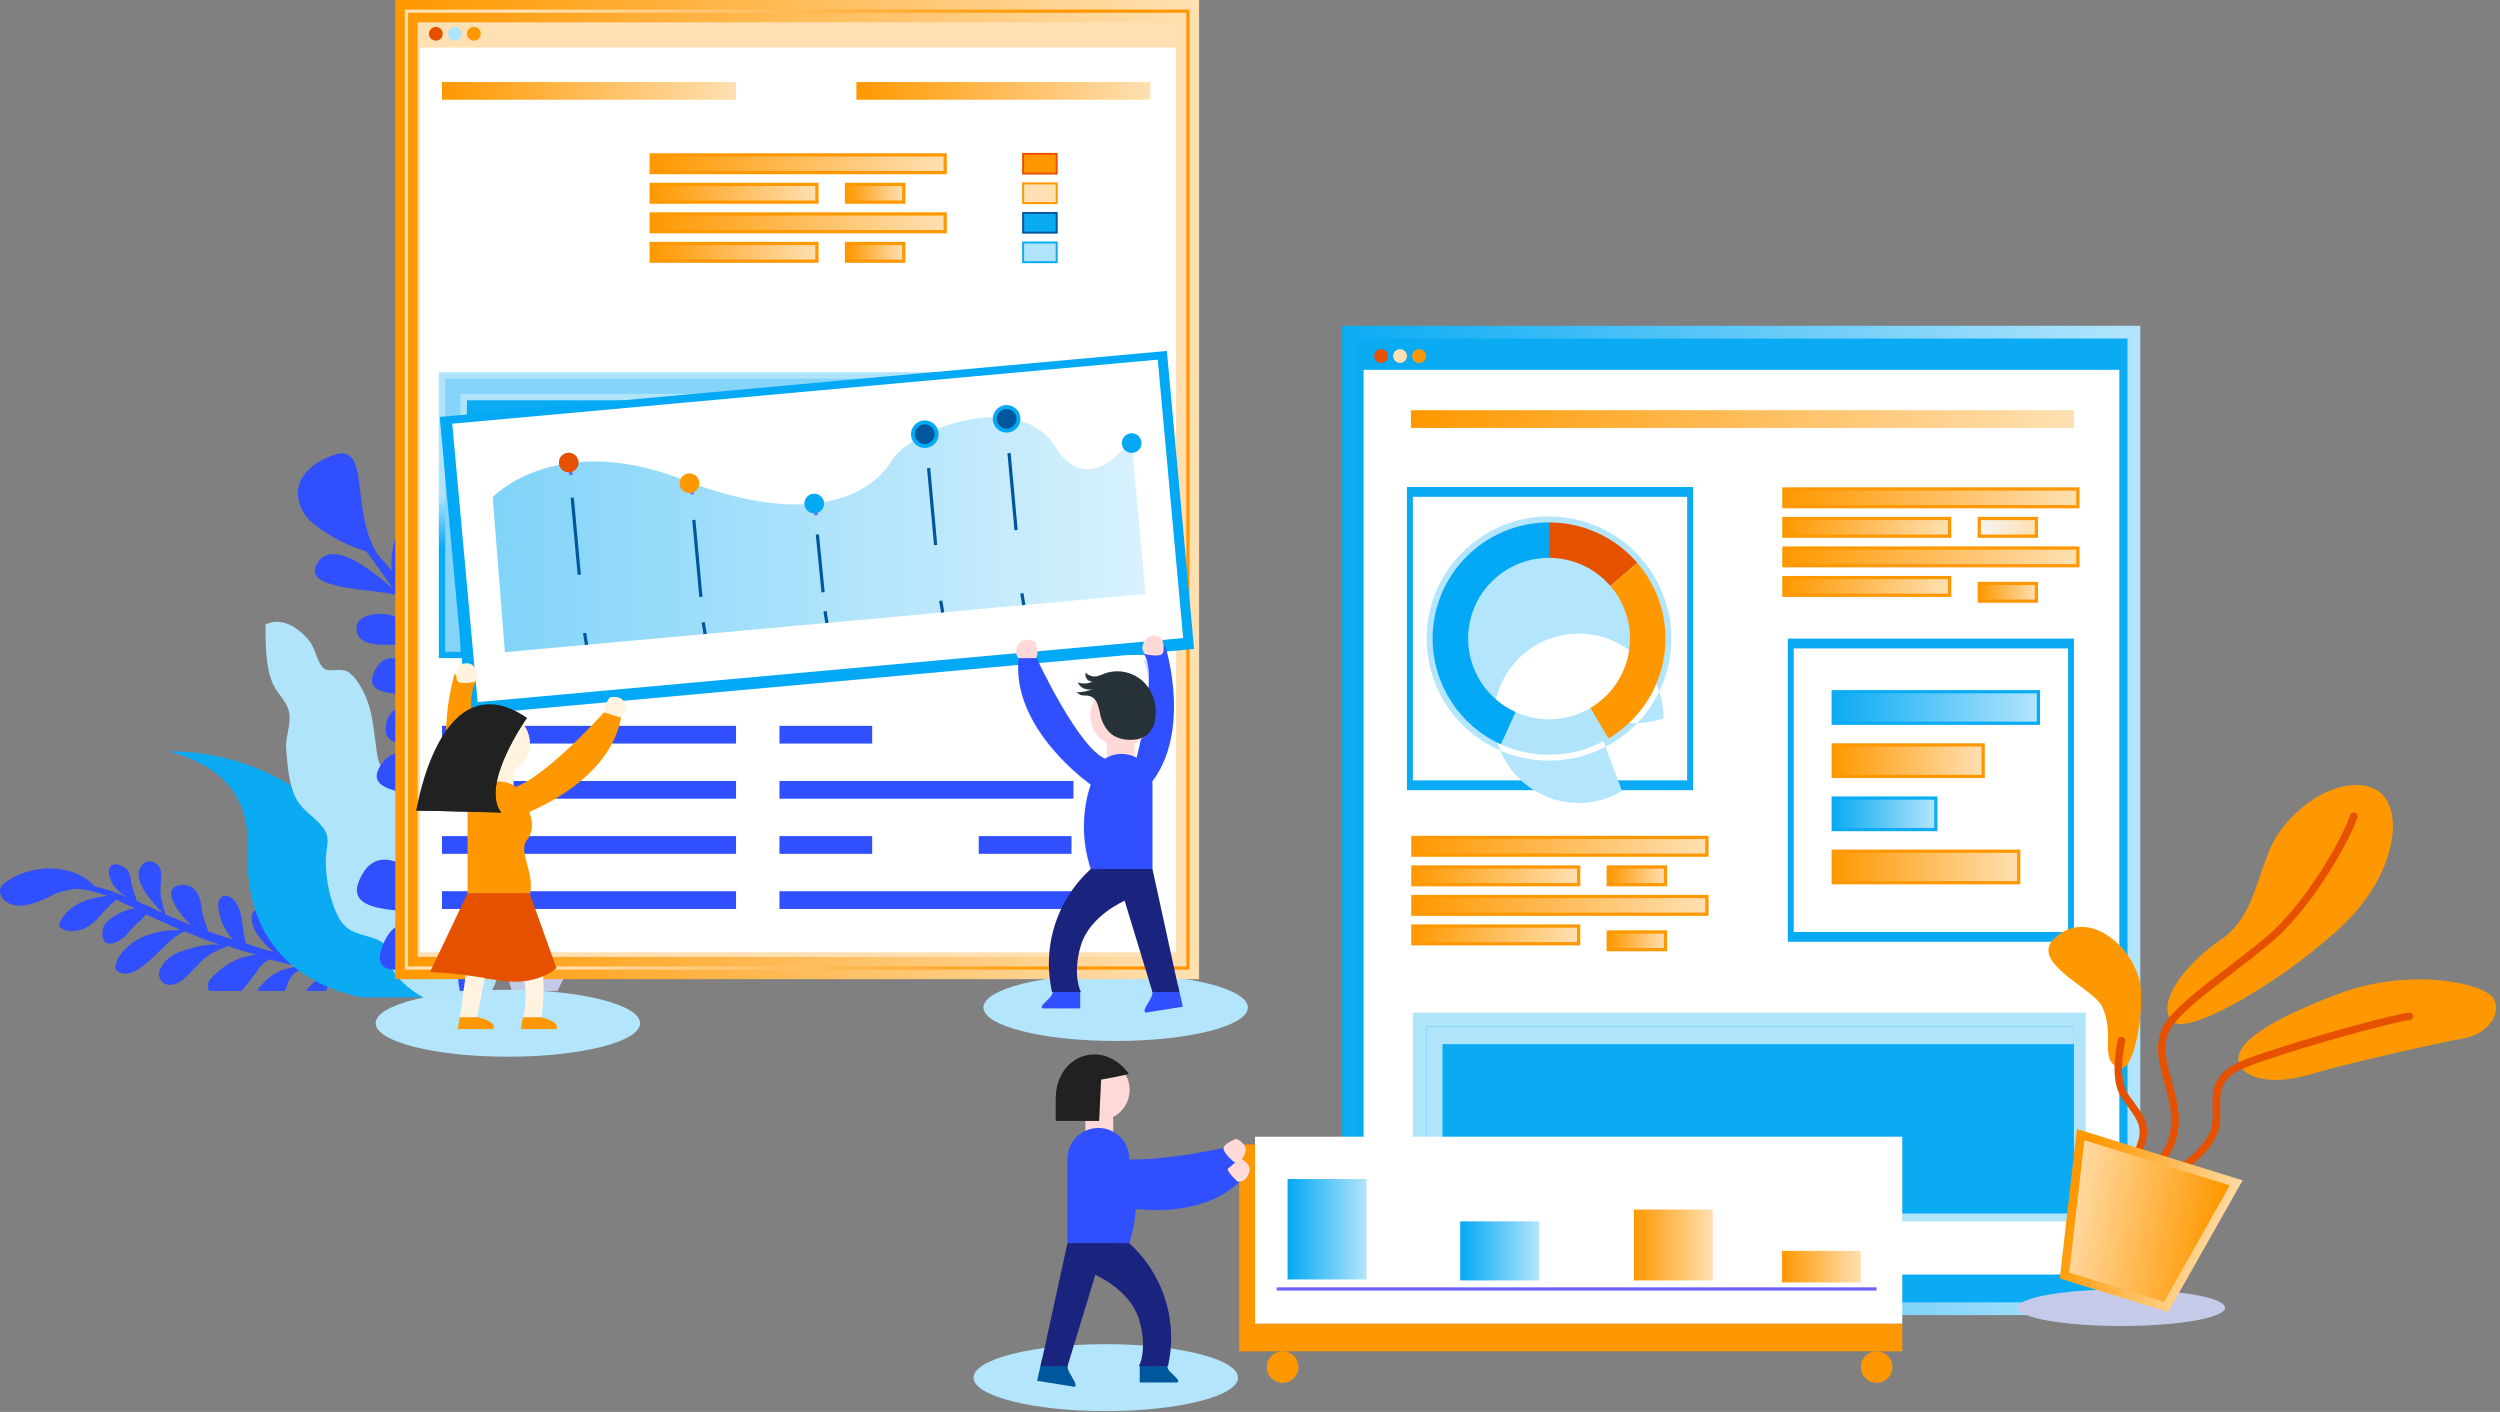 <?xml version="1.0" encoding="UTF-8"?>
<svg width="386px" height="218px" viewBox="0 0 386 218" version="1.1" xmlns="http://www.w3.org/2000/svg" xmlns:xlink="http://www.w3.org/1999/xlink">
    <rect x="0" y="0" width="386" height="218" fill="#808080" stroke="none"/>
    <!-- Generator: Sketch 64 (93537) - https://sketch.com -->
    <title>Artwork</title>
    <desc>Created with Sketch.</desc>
    <defs>
        <linearGradient x1="83.547%" y1="48.354%" x2="16.992%" y2="50%" id="linearGradient-1">
            <stop stop-color="#FF9800" offset="0%"></stop>
            <stop stop-color="#FFE0B2" offset="100%"></stop>
        </linearGradient>
        <linearGradient x1="-8.60530397e-05%" y1="50%" x2="100%" y2="50%" id="linearGradient-2">
            <stop stop-color="#FF9800" offset="0%"></stop>
            <stop stop-color="#FFE0B2" offset="100%"></stop>
        </linearGradient>
        <linearGradient x1="0%" y1="49.998%" x2="100%" y2="49.998%" id="linearGradient-3">
            <stop stop-color="#FF9800" offset="0%"></stop>
            <stop stop-color="#FFE0B2" offset="100%"></stop>
        </linearGradient>
        <linearGradient x1="0%" y1="50.004%" x2="100%" y2="50.004%" id="linearGradient-4">
            <stop stop-color="#FF9800" offset="0%"></stop>
            <stop stop-color="#FFE0B2" offset="100%"></stop>
        </linearGradient>
        <linearGradient x1="0%" y1="49.998%" x2="100%" y2="49.998%" id="linearGradient-5">
            <stop stop-color="#FF9800" offset="0%"></stop>
            <stop stop-color="#FFE0B2" offset="100%"></stop>
        </linearGradient>
        <linearGradient x1="0.001%" y1="49.998%" x2="100%" y2="49.998%" id="linearGradient-6">
            <stop stop-color="#FF9800" offset="0%"></stop>
            <stop stop-color="#FFE0B2" offset="100%"></stop>
        </linearGradient>
        <linearGradient x1="0%" y1="49.998%" x2="100%" y2="49.998%" id="linearGradient-7">
            <stop stop-color="#FF9800" offset="0%"></stop>
            <stop stop-color="#FFE0B2" offset="100%"></stop>
        </linearGradient>
        <linearGradient x1="0%" y1="49.998%" x2="99.999%" y2="49.998%" id="linearGradient-8">
            <stop stop-color="#FF9800" offset="0%"></stop>
            <stop stop-color="#FFE0B2" offset="100%"></stop>
        </linearGradient>
        <linearGradient x1="11.275%" y1="56.556%" x2="4.467%" y2="41.132%" id="linearGradient-9">
            <stop stop-color="#0BABF4" offset="0%"></stop>
            <stop stop-color="#B0E4FB" offset="100%"></stop>
        </linearGradient>
        <linearGradient x1="0%" y1="55.201%" x2="100%" y2="55.201%" id="linearGradient-10">
            <stop stop-color="#03A9F4" stop-opacity="0.5" offset="0%"></stop>
            <stop stop-color="#B3E5FC" stop-opacity="0.5" offset="100%"></stop>
        </linearGradient>
        <linearGradient x1="-0.001%" y1="50%" x2="100%" y2="50%" id="linearGradient-11">
            <stop stop-color="#0BABF4" offset="0%"></stop>
            <stop stop-color="#B3E5FC" offset="100%"></stop>
        </linearGradient>
        <linearGradient x1="0%" y1="50.023%" x2="100%" y2="50.023%" id="linearGradient-12">
            <stop stop-color="#FF9800" offset="0%"></stop>
            <stop stop-color="#FFE0B2" offset="100%"></stop>
        </linearGradient>
        <linearGradient x1="0%" y1="50.011%" x2="99.998%" y2="50.011%" id="linearGradient-13">
            <stop stop-color="#0BABF4" offset="0%"></stop>
            <stop stop-color="#B3E5FC" offset="100%"></stop>
        </linearGradient>
        <linearGradient x1="0%" y1="50.011%" x2="100%" y2="50.011%" id="linearGradient-14">
            <stop stop-color="#FF9800" offset="0%"></stop>
            <stop stop-color="#FFE0B2" offset="100%"></stop>
        </linearGradient>
        <linearGradient x1="0%" y1="49.989%" x2="99.999%" y2="49.989%" id="linearGradient-15">
            <stop stop-color="#0BABF4" offset="0%"></stop>
            <stop stop-color="#B3E5FC" offset="100%"></stop>
        </linearGradient>
        <linearGradient x1="0%" y1="49.989%" x2="99.997%" y2="49.989%" id="linearGradient-16">
            <stop stop-color="#FF9800" offset="0%"></stop>
            <stop stop-color="#FFE0B2" offset="100%"></stop>
        </linearGradient>
        <linearGradient x1="0%" y1="50%" x2="99.999%" y2="50%" id="linearGradient-17">
            <stop stop-color="#FF9800" offset="0%"></stop>
            <stop stop-color="#FFE0B2" offset="100%"></stop>
        </linearGradient>
        <linearGradient x1="0%" y1="50%" x2="99.998%" y2="50%" id="linearGradient-18">
            <stop stop-color="#FF9800" offset="0%"></stop>
            <stop stop-color="#FFE0B2" offset="100%"></stop>
        </linearGradient>
        <linearGradient x1="0%" y1="50%" x2="99.992%" y2="50%" id="linearGradient-19">
            <stop stop-color="#FF9800" offset="0%"></stop>
            <stop stop-color="#FFE0B2" offset="100%"></stop>
        </linearGradient>
        <linearGradient x1="0%" y1="50.019%" x2="99.999%" y2="50.019%" id="linearGradient-20">
            <stop stop-color="#FF9800" offset="0%"></stop>
            <stop stop-color="#FFE0B2" offset="100%"></stop>
        </linearGradient>
        <linearGradient x1="0%" y1="50%" x2="100.002%" y2="50%" id="linearGradient-21">
            <stop stop-color="#FF9800" offset="0%"></stop>
            <stop stop-color="#FFE0B2" offset="100%"></stop>
        </linearGradient>
        <linearGradient x1="0%" y1="50.019%" x2="100.003%" y2="50.019%" id="linearGradient-22">
            <stop stop-color="#FF9800" offset="0%"></stop>
            <stop stop-color="#FFE0B2" offset="100%"></stop>
        </linearGradient>
        <linearGradient x1="0%" y1="50.019%" x2="100.008%" y2="50.019%" id="linearGradient-23">
            <stop stop-color="#F5F5F5" offset="0%"></stop>
            <stop stop-color="#FFE0B2" offset="100%"></stop>
        </linearGradient>
        <linearGradient x1="0%" y1="50%" x2="100.008%" y2="50%" id="linearGradient-24">
            <stop stop-color="#FF9800" offset="0%"></stop>
            <stop stop-color="#FFE0B2" offset="100%"></stop>
        </linearGradient>
        <linearGradient x1="0%" y1="49.981%" x2="100.003%" y2="49.981%" id="linearGradient-25">
            <stop stop-color="#FF9800" offset="0%"></stop>
            <stop stop-color="#FFE0B2" offset="100%"></stop>
        </linearGradient>
        <linearGradient x1="0%" y1="50%" x2="99.996%" y2="50%" id="linearGradient-26">
            <stop stop-color="#03A9F4" offset="0%"></stop>
            <stop stop-color="#B3E5FC" offset="100%"></stop>
        </linearGradient>
        <linearGradient x1="0%" y1="50.011%" x2="100.005%" y2="50.011%" id="linearGradient-27">
            <stop stop-color="#FF9800" offset="0%"></stop>
            <stop stop-color="#FFE0B2" offset="100%"></stop>
        </linearGradient>
        <linearGradient x1="0%" y1="49.995%" x2="99.996%" y2="49.995%" id="linearGradient-28">
            <stop stop-color="#FF9800" offset="0%"></stop>
            <stop stop-color="#FFE0B2" offset="100%"></stop>
        </linearGradient>
        <linearGradient x1="0%" y1="49.994%" x2="99.999%" y2="49.994%" id="linearGradient-29">
            <stop stop-color="#03A9F4" offset="0%"></stop>
            <stop stop-color="#B3E5FC" offset="100%"></stop>
        </linearGradient>
        <linearGradient x1="88.554%" y1="60.771%" x2="-4.187%" y2="44.104%" id="linearGradient-30">
            <stop stop-color="#FF9800" offset="0%"></stop>
            <stop stop-color="#FFE0B2" offset="100%"></stop>
        </linearGradient>
        <linearGradient x1="5.532%" y1="43.423%" x2="92.346%" y2="74.025%" id="linearGradient-31">
            <stop stop-color="#FF9800" offset="0%"></stop>
            <stop stop-color="#FFE0B2" offset="100%"></stop>
        </linearGradient>
    </defs>
    <g id="Landing" stroke="none" stroke-width="1" fill="none" fill-rule="evenodd">
        <g transform="translate(-202, -3869)" id="Timeline">
            <g transform="translate(170, 3715)">
                <g id="Left" transform="translate(32, 0)">
                    <g id="Artwork" transform="translate(0, 154)">
                        <g id="Group" transform="translate(0, 70)">
                            <path d="M58.659,79.805 C57.185,79.621 55.711,79.431 54.242,79.247 C54.242,78.308 53.875,74.929 53.689,74.365 C53.689,73.427 53.135,72.488 52.582,72.298 C51.847,72.114 51.294,72.678 50.926,73.616 C50.74,74.365 50.926,75.303 51.108,76.052 C51.294,76.431 52.214,78.308 53.135,79.057 C51.661,78.867 50.006,78.682 48.532,78.308 C48.345,77.744 48.164,77.37 47.978,76.806 C47.792,75.867 47.978,75.114 47.792,74.175 C47.611,73.237 47.244,72.488 46.504,72.298 C45.583,72.114 44.849,73.237 44.849,74.365 C44.849,75.493 45.402,76.242 45.951,77.18 C46.137,77.37 46.323,77.744 46.69,78.118 L46.323,78.118 C45.583,77.929 45.03,77.744 44.295,77.554 C44.109,76.431 43.375,75.114 43.007,73.991 C42.64,72.863 42.454,71.734 41.719,70.986 C40.98,70.237 39.873,70.047 39.138,70.801 C38.585,71.55 38.952,72.863 39.325,73.616 C39.873,74.555 40.98,76.052 42.268,76.99 C40.794,76.616 39.506,76.242 38.032,75.678 C37.297,73.991 37.664,70.986 36.376,69.299 C35.823,68.545 34.721,67.796 33.981,68.735 C33.428,69.299 33.8,70.801 33.981,71.55 C34.349,72.863 35.088,74.175 36.009,75.114 C35.456,74.929 34.902,74.739 34.349,74.555 C33.614,74.365 32.875,73.991 32.14,73.801 C31.954,73.052 31.406,71.924 31.219,70.801 C31.033,69.299 30.852,67.607 29.378,66.858 C28.09,66.294 25.695,66.668 26.616,68.919 C27.169,70.237 28.271,71.734 29.564,72.863 C28.271,72.298 26.802,71.734 25.509,71.176 C25.328,70.047 24.774,69.109 24.774,67.422 C24.774,65.92 25.328,64.043 24.035,63.289 C22.566,62.351 21.092,63.853 21.459,65.54 C21.826,67.422 23.3,68.919 24.407,70.237 C24.588,70.422 24.774,70.612 25.142,70.986 C24.407,70.612 23.487,70.237 22.747,69.863 C22.193,69.673 21.645,69.299 21.092,69.109 C21.092,68.545 20.538,67.796 20.352,66.668 C19.985,65.356 20.352,64.607 19.064,63.853 C17.957,63.105 16.488,63.289 16.855,65.166 C17.223,66.668 18.33,67.796 19.617,68.545 C17.957,67.796 16.302,67.232 14.647,66.858 C11.145,63.105 4.7,63.479 1.017,66.104 C0.65,66.294 0.278,66.668 0.097,67.043 C-0.271,67.981 0.464,69.109 1.385,69.483 C2.491,70.047 3.96,69.863 5.067,69.483 C6.355,69.109 7.462,68.545 8.569,67.981 C9.49,67.607 10.592,67.422 11.512,67.232 C13.173,67.232 15.014,67.796 16.669,68.361 C15.567,68.361 14.093,68.735 13.54,68.919 C11.885,69.483 10.41,70.422 9.49,71.924 C9.304,72.298 9.123,72.488 9.123,72.863 C9.123,73.237 9.671,73.427 10.043,73.616 C11.331,73.991 12.8,73.616 13.907,72.863 C15.381,71.734 16.488,70.047 17.957,68.919 C18.878,69.299 19.804,69.863 20.905,70.237 C19.431,70.422 17.957,71.176 17.223,71.734 C16.669,72.114 16.116,72.678 15.935,73.237 C15.748,73.991 15.748,74.739 16.116,75.303 C16.302,75.678 16.669,75.678 17.042,75.678 C18.143,75.678 19.25,74.739 19.985,73.801 C20.724,72.863 21.826,72.114 22.566,71.176 C22.747,71.176 22.747,71.36 22.933,71.36 C24.588,72.114 26.249,72.863 27.904,73.616 C26.983,73.616 25.876,73.616 24.955,73.801 C22.933,74.175 20.905,74.929 19.431,76.431 C18.878,76.99 18.143,77.744 17.957,78.682 C17.776,79.057 17.776,79.431 17.957,79.805 C18.143,79.995 18.33,79.995 18.511,80.185 C19.617,80.559 20.724,80.185 21.645,79.431 C23.114,78.493 24.407,76.99 25.876,75.678 C26.616,74.929 27.537,74.175 28.643,73.801 C30.299,74.555 32.14,75.303 33.981,75.867 C32.14,75.678 29.745,76.242 28.271,76.806 C26.802,77.18 25.142,78.308 24.588,79.995 C24.588,80.185 24.407,80.559 24.588,80.749 C24.774,81.687 25.509,82.062 26.249,82.062 C27.169,82.062 28.09,81.498 28.824,80.749 C29.564,79.995 30.299,79.247 31.033,78.493 C32.326,77.18 33.8,76.616 35.269,76.052 C36.563,76.616 38.032,76.99 39.506,77.37 C38.585,77.554 37.664,77.744 37.111,77.929 C35.642,78.493 34.168,79.431 32.875,80.749 C32.507,81.123 31.954,81.687 32.14,82.436 C32.14,82.626 32.14,82.81 32.326,83 L37.297,83 C37.664,82.626 38.032,82.062 38.404,81.687 C38.952,80.934 39.506,80.185 40.059,79.431 C40.426,78.867 40.98,78.493 41.533,78.118 C43.007,78.493 44.663,78.867 46.137,79.247 C45.402,79.247 44.849,79.431 44.109,79.621 C42.64,79.995 41.347,80.934 40.245,82.246 C40.059,82.436 39.873,82.626 39.873,83 L43.928,83 C44.109,82.81 44.295,82.436 44.295,82.246 C44.482,81.687 44.663,81.123 45.03,80.749 C45.402,80.185 45.951,79.995 46.504,79.621 C46.69,79.621 46.69,79.431 46.871,79.431 C48.164,79.621 49.266,79.995 50.554,80.185 C49.266,80.749 48.164,81.872 47.244,83 L50.373,83 C50.554,82.626 50.554,82.246 50.74,81.872 C50.926,81.308 51.475,80.934 51.847,80.369 C53.875,80.559 55.897,80.749 57.739,80.559 C59.213,80.749 59.213,79.805 58.659,79.805 Z" id="Path" fill="#304FFE"></path>
                            <path d="M26,46 C40.556,49.952 37.941,60.107 38.318,65 C39.251,76.286 46.715,82.119 55.857,84 L67.991,84 C68.363,83.06 57.167,46 26,46 Z" id="Path" fill="#0BABF4"></path>
                            <path d="M75.232,71.999 C74.302,70.877 72.63,70.877 71.695,69.75 C70.394,68.25 70.394,64.126 69.651,61.688 C68.35,57.565 66.49,54 63.512,51.751 C61.651,50.251 58.861,49.877 58.302,46.875 C57.743,43.689 57.743,40.503 56.441,37.502 C55.882,36.19 54.952,34.69 54.022,33.937 C52.904,33.005 51.414,33.752 50.301,33.378 C49,32.815 48.812,30.187 47.694,28.876 C46.21,27.001 43.419,25.127 41,26.438 C41,29.44 41,32.625 41.93,35.064 C42.672,37.317 44.721,38.255 44.721,40.877 C44.721,42.378 44.161,43.689 44.161,45.38 C44.35,47.812 44.532,50.251 45.28,52.315 C46.393,55.316 48.624,55.875 50.113,58.128 C51.043,59.624 50.301,60.751 50.301,62.999 C50.301,66.001 51.043,69.187 52.162,71.441 C53.651,74.437 56.07,74.063 58.485,75.19 C59.974,75.938 59.232,76.312 59.974,78.376 C60.904,80.814 62.952,82.689 65.372,84 L75.232,84 C76.533,82.315 77.276,80.251 76.905,77.623 C76.905,75.564 76.351,73.315 75.232,71.999 Z" id="Path" fill="#B0E4FB"></path>
                            <path d="M84.23,58.107 C84.042,57.178 83.115,53.463 81.449,49.378 C79.596,51.606 74.03,67.399 79.039,83 L86.083,83 C86.822,81.143 98.318,61.639 94.054,36 C90.347,39.344 84.969,51.048 84.23,58.107 Z" id="Path" fill="#C5CAE9"></path>
                            <path d="M81.842,69.206 C78.847,69.95 75.1,73.495 73.037,77.035 L73.037,71.254 C75.1,68.829 78.847,68.457 80.911,65.472 C83.158,62.304 80.721,60.067 77.537,62.492 C76.037,63.613 74.347,66.593 73.226,68.829 C73.226,67.525 73.411,65.472 73.411,64.168 C73.411,63.052 73.411,61.748 73.6,60.628 C76.037,58.575 81.284,57.271 81.658,53.354 C81.842,50.557 79.037,49.442 76.784,52.238 C75.663,53.725 74.347,55.778 73.6,58.015 C73.6,55.778 73.411,53.725 73.226,51.489 C75.847,48.881 82.032,47.761 83.158,43.66 C84.095,40.303 79.784,40.675 77.537,42.728 C75.284,44.781 74.163,47.761 73.226,50.557 C73.037,49.065 72.848,47.389 72.663,45.896 C74.726,43.472 78.847,41.047 79.595,37.695 C80.347,34.333 77.537,31.725 74.537,35.642 C72.848,37.695 72.474,40.486 72.1,43.1 C71.726,41.419 71.353,39.743 70.79,38.067 C71.163,36.946 71.726,35.642 72.663,34.15 C73.6,32.474 75.1,30.793 74.911,29.117 C74.537,26.132 72.1,28.368 70.974,30.604 C70.226,32.285 70.037,34.15 70.037,35.826 C69.479,33.961 68.353,31.353 67.605,29.672 C68.542,26.321 76.411,18.303 70.6,19.418 C67.79,19.979 66.853,25.388 67.042,28.557 C66.479,27.625 65.353,25.572 65.353,25.388 C66.29,22.587 70.6,13.637 66.669,14.197 C63.479,14.757 63.669,19.607 64.042,22.031 C64.042,22.403 64.042,22.775 64.232,23.335 C63.479,22.031 62.542,20.722 61.606,19.418 C62.169,18.486 62.916,16.81 63.295,15.501 C63.479,14.569 64.232,10.285 61.606,12.333 C60.669,13.082 60.295,16.061 60.484,18.114 C59.732,17.182 58.984,16.438 58.232,15.501 C53.927,8.604 57.485,-2.21 51.111,0.398 C43.616,3.383 46.053,8.792 47.927,10.468 C49.616,11.961 52.8,14.014 56.548,15.129 C57.295,16.061 60.295,20.35 60.669,20.911 C57.485,18.114 51.111,12.893 48.864,17.182 C46.8,21.099 57.485,20.911 61.232,21.843 C62.358,23.519 64.79,28.185 64.979,28.557 C63.479,27.436 62.358,25.572 60.484,25.011 C58.795,24.456 54.858,24.828 55.048,27.064 C55.048,30.233 60.106,29.489 62.542,29.489 C64.232,29.489 64.979,30.049 65.542,29.861 C66.669,32.285 67.605,34.71 68.353,37.135 C66.29,34.333 60.484,28.929 58.048,33.218 C54.858,38.811 64.979,36.386 68.542,37.695 C69.29,40.303 70.037,42.911 70.6,45.524 L70.6,45.708 C69.29,43.472 68.353,41.047 65.732,39.743 C63.479,38.439 59.548,38.622 59.548,42.728 C59.548,45.708 65.353,44.964 67.979,45.708 C69.1,46.085 70.037,46.64 70.6,47.017 C70.974,49.625 71.353,52.05 71.353,54.846 C66.669,52.238 62.732,42.356 58.795,48.132 C55.421,53.354 66.479,51.678 71.353,55.59 L71.353,62.864 C70.79,61 69.663,59.507 68.542,58.015 C67.79,56.899 63.669,53.914 61.795,57.271 C60.106,60.628 65.916,61.748 67.605,62.12 C69.29,62.681 70.226,63.424 70.974,64.545 C70.974,64.917 70.6,70.698 70.6,72.935 C69.29,69.206 59.169,56.899 55.421,66.032 C52.985,71.814 64.979,70.138 67.79,71.254 C69.663,72.002 70.226,72.935 70.6,74.05 L70.6,78.156 C68.163,74.982 62.169,69.206 59.358,75.359 C55.985,82.628 65.542,78.528 67.416,79.088 C68.916,79.46 70.79,79.643 70.79,81.696 C70.79,82.068 70.974,82.628 70.974,83 L73.226,83 C73.037,81.696 73.037,80.392 72.848,78.899 C75.474,76.663 81.658,75.171 83.342,73.306 C86.153,70.882 85.216,68.457 81.842,69.206 Z" id="Path" fill="#304FFE"></path>
                        </g>
                        <g id="Group-3" transform="translate(150.32, 162.805)">
                            <path d="M40.828,49.902 C40.828,47.048 31.688,44.735 20.413,44.735 C9.14,44.735 -1.42108547e-14,47.048 -1.42108547e-14,49.902 C-1.42108547e-14,52.757 9.14,55.07 20.413,55.07 C31.688,55.07 40.828,52.757 40.828,49.902 Z" id="Path" fill="#B3E5FC"></path>
                            <polygon id="Path" fill="#FF5252" points="41.017 45.838 43.454 45.838 43.454 13.919 41.017 13.919"></polygon>
                            <polygon id="Path" fill="#FF9800" points="41.017 45.838 43.454 45.838 43.454 13.919 41.017 13.919"></polygon>
                            <path d="M18.887,22.668 C18.887,22.668 33.177,27.2 41.093,19.628 L39.414,17.436 C39.414,17.436 24.057,20.85 20.398,18.348 C16.738,15.846 18.887,22.668 18.887,22.668 Z" id="Path" fill="#304FFE"></path>
                            <path d="M40.69,19.342 L40.971,19.706 C33.049,27.282 18.765,22.746 18.765,22.746 C18.765,22.746 18.728,22.631 18.674,22.443 C20.377,22.951 33.305,26.419 40.69,19.342 Z" id="Path" fill-opacity="0.2" fill="#304FFE"></path>
                            <path d="M40.788,19.624 C40.788,19.624 41.958,19.89 42.497,18.323 C43.036,16.758 41.157,16.069 41.157,16.069 C41.157,16.069 39.197,16.789 39.203,17.555 C39.21,18.321 40.788,19.624 40.788,19.624 Z" id="Path" fill="#FFD8D8"></path>
                            <path d="M40.601,19.378 C40.601,19.378 41.772,19.643 42.311,18.077 C42.376,17.909 42.409,17.73 42.409,17.549 C42.409,17.266 42.327,16.989 42.174,16.752 C42.445,17.03 42.595,17.402 42.595,17.789 C42.595,17.971 42.562,18.151 42.497,18.321 C41.958,19.89 40.788,19.622 40.788,19.622 C40.324,19.233 39.901,18.791 39.532,18.312 C39.857,18.695 40.217,19.054 40.601,19.378 Z" id="Path" fill-opacity="0.2" fill="#FFFFFF"></path>
                            <path d="M25.654,47.841 L29.886,47.841 C29.883,47.877 29.882,47.914 29.882,47.95 C29.882,48.315 30.027,48.667 30.286,48.927 C30.855,49.583 32.001,50.376 31.462,50.647 L25.654,50.648 L25.654,47.841 Z" id="Path" fill="#01579B"></path>
                            <path d="M29.977,48.927 C29.719,48.667 29.574,48.315 29.574,47.95 C29.574,47.914 29.576,47.877 29.579,47.841 L29.883,47.841 C29.88,47.877 29.879,47.914 29.879,47.95 C29.879,48.315 30.024,48.667 30.283,48.927 C30.852,49.583 31.998,50.376 31.458,50.647 L31.154,50.648 C31.692,50.377 30.547,49.587 29.977,48.927 Z" id="Path" fill-opacity="0.2" fill="#01579B"></path>
                            <path d="M10.582,46.972 L14.543,47.62 C14.507,47.769 14.49,47.921 14.49,48.074 C14.49,48.401 14.569,48.722 14.722,49.011 C15.155,49.923 16.126,51.06 15.541,51.306 L9.807,50.394 L10.582,46.972 Z" id="Path" fill="#01579B"></path>
                            <path d="M14.42,49.009 C14.268,48.719 14.188,48.398 14.188,48.071 C14.188,47.919 14.206,47.765 14.24,47.616 L10.569,47.008 L10.569,46.96 L14.53,47.607 C14.496,47.756 14.478,47.909 14.478,48.063 C14.478,48.389 14.558,48.711 14.709,48.999 C15.142,49.911 16.115,51.048 15.529,51.295 L15.288,51.255 C15.74,50.958 14.834,49.866 14.42,49.009 Z" id="Path" fill="#01579B"></path>
                            <path d="M19.409,14.341 C18.223,14.341 17.26,13.38 17.26,12.195 L17.26,10.131 C17.26,8.946 18.223,7.985 19.409,7.985 L19.409,7.985 C20.597,7.985 21.559,8.946 21.559,10.131 L21.559,12.195 C21.559,13.38 20.597,14.341 19.409,14.341 L19.409,14.341 Z" id="Path" fill="#FFD8D8"></path>
                            <path d="M24.091,5.459 C24.091,2.837 21.961,0.711 19.331,0.711 C16.703,0.711 14.573,2.837 14.573,5.459 C14.573,8.081 16.703,10.207 19.331,10.207 C21.961,10.207 24.091,8.081 24.091,5.459 Z" id="Path" fill="#FFD8D8"></path>
                            <path d="M21.023,12.198 L21.023,10.131 C21.023,9.98 21.006,9.829 20.974,9.681 C22.56,8.869 23.559,7.237 23.559,5.457 C23.559,2.938 21.587,0.857 19.067,0.716 L19.335,0.716 C19.335,0.716 19.337,0.716 19.337,0.716 C21.964,0.716 24.096,2.843 24.096,5.464 C24.096,7.244 23.098,8.874 21.513,9.687 C21.545,9.835 21.562,9.986 21.562,10.138 L21.562,12.204 C21.562,12.21 21.562,12.218 21.562,12.223 C21.562,13.398 20.607,14.352 19.43,14.352 C19.334,14.352 19.237,14.345 19.143,14.333 C20.218,14.193 21.023,13.28 21.023,12.198 L21.023,12.198 Z" id="Path" fill-opacity="0.2" fill="#FFD8D8"></path>
                            <path d="M14.497,29.125 C14.497,29.125 23.677,30.158 24.015,29.125 C26.394,21.847 24.015,16.105 24.015,16.105 C24.015,13.482 21.884,11.356 19.256,11.356 L19.256,11.357 C16.627,11.356 14.497,13.482 14.497,16.105 L14.497,29.125 Z" id="Path" fill="#304FFE"></path>
                            <path d="M14.497,29.125 L10.35,48.121 L14.497,48.121 L18.795,34.028 C18.795,34.028 24.17,36.326 25.55,40.923 C26.93,45.519 25.55,48.121 25.55,48.121 L30.011,48.121 L30.057,47.915 C30.351,46.545 30.504,45.144 30.504,43.742 C30.504,38.177 28.149,32.867 24.023,29.124 L24.024,29.125 L14.497,29.125 Z" id="Path" fill="#1A237E"></path>
                            <path d="M23.478,29.125 C25.858,21.847 23.478,16.105 23.478,16.105 L23.478,16.104 C23.478,13.601 21.531,11.527 19.027,11.365 L19.331,11.365 L19.331,11.365 C21.96,11.365 24.091,13.491 24.091,16.113 C24.091,18.736 26.471,21.859 24.091,29.133 C23.97,29.504 22.714,29.607 21.153,29.593 C22.421,29.566 23.375,29.443 23.478,29.125 Z" id="Path" fill-opacity="0.2" fill="#304FFE"></path>
                            <path d="M18.716,34.363 L14.497,48.197 L13.887,48.197 L18.187,34.104 C18.187,34.104 18.384,34.189 18.716,34.363 Z" id="Path" fill-opacity="0.2" fill="#1A237E"></path>
                            <path d="M23.403,29.2 L24.011,29.2 C28.136,32.944 30.491,38.253 30.491,43.819 C30.491,45.22 30.339,46.621 30.043,47.989 L29.998,48.196 L29.39,48.197 L29.436,47.99 C29.729,46.621 29.882,45.22 29.882,43.819 C29.882,38.253 27.527,32.944 23.402,29.199 L23.403,29.2 Z" id="Path" fill-opacity="0.2" fill="#1A237E"></path>
                            <path d="M18.277,19.628 C18.277,19.628 32.567,24.16 40.483,16.587 L38.804,14.397 C38.804,14.397 23.449,17.81 19.789,15.309 C16.13,12.807 18.277,19.628 18.277,19.628 Z" id="Path" fill="#304FFE"></path>
                            <path d="M40.081,16.302 L40.361,16.667 C32.439,24.242 18.156,19.706 18.156,19.706 C18.156,19.706 18.119,19.591 18.065,19.403 C19.767,19.911 32.695,23.379 40.081,16.302 Z" id="Path" fill-opacity="0.2" fill="#304FFE"></path>
                            <path d="M40.178,16.585 C40.178,16.585 41.349,16.85 41.887,15.284 C42.426,13.718 40.547,13.029 40.547,13.029 C40.547,13.029 38.588,13.749 38.593,14.515 C38.6,15.281 40.178,16.585 40.178,16.585 Z" id="Path" fill="#FFD8D8"></path>
                            <path d="M39.993,16.339 C39.993,16.339 41.162,16.603 41.701,15.037 C41.766,14.869 41.801,14.69 41.801,14.51 C41.801,14.226 41.718,13.949 41.565,13.713 C41.835,13.99 41.986,14.362 41.986,14.749 C41.986,14.931 41.952,15.111 41.887,15.281 C41.349,16.85 40.178,16.582 40.178,16.582 C39.714,16.193 39.291,15.751 38.924,15.272 C39.248,15.655 39.607,16.014 39.993,16.339 L39.993,16.339 Z" id="Path" fill-opacity="0.2" fill="#FFFFFF"></path>
                            <path d="M19.688,3.884 L19.384,10.268 L12.68,10.268 L12.68,6.878 C12.68,0.073 19.892,-2.511 23.954,2.957 C24.054,3.106 19.688,3.884 19.688,3.884 Z" id="Path" fill="#212121"></path>
                            <path d="M18.183,0.035 C19.892,0.176 21.65,1.106 23.039,2.975 C23.141,3.109 18.774,3.887 18.774,3.887 L18.47,10.271 L19.384,10.271 L19.688,3.887 C19.688,3.887 24.054,3.109 23.954,2.975 C22.318,0.768 20.167,-0.113 18.183,0.035 Z" id="Path" fill-opacity="0.2" fill="#212121"></path>
                            <path d="M50.157,48.271 C50.157,46.927 49.065,45.838 47.719,45.838 C46.373,45.838 45.282,46.927 45.282,48.271 C45.282,49.613 46.373,50.702 47.719,50.702 C49.065,50.702 50.157,49.613 50.157,48.271 Z" id="Path" fill="#FF9800"></path>
                        </g>
                        <g id="Group" transform="translate(58, 0)">
                            <path d="M134.671,155.557 C134.671,152.703 125.531,150.389 114.257,150.389 C102.983,150.389 93.843,152.703 93.843,155.557 C93.843,158.411 102.983,160.725 114.257,160.725 C125.531,160.725 134.671,158.411 134.671,155.557 Z" id="Path" fill="#B3E5FC"></path>
                            <path d="M40.828,157.989 C40.828,155.135 31.688,152.821 20.414,152.821 C9.14,152.821 -7.10542736e-15,155.135 -7.10542736e-15,157.989 C-7.10542736e-15,160.844 9.14,163.157 20.414,163.157 C31.688,163.157 40.828,160.844 40.828,157.989 Z" id="Path" fill="#B3E5FC"></path>
                            <polygon id="Path" fill="#F5F5F5" points="6.892 7.346 123.586 7.346 123.586 2.938 6.892 2.938"></polygon>
                            <polygon id="Path" fill="#FFE0B2" points="4.759 149.462 125.415 149.462 125.415 1.722 4.759 1.722"></polygon>
                            <path d="M5.745,148.478 L124.429,148.478 L124.429,2.706 L5.745,2.706 L5.745,148.478 Z M3.773,0.738 L3.773,150.446 L126.4,150.446 L126.4,0.738 L3.773,0.738 Z" id="Shape" fill="url(#linearGradient-1)"></path>
                            <path d="M6.485,147.74 L123.689,147.74 L123.689,3.444 L6.485,3.444 L6.485,147.74 Z M127.14,1.42108547e-14 L3.033,1.42108547e-14 L3.033,151.181 L125.415,151.181 L127.14,151.181 L127.14,1.42108547e-14 Z M125.168,149.216 L5.006,149.216 L5.006,1.968 L125.168,1.968 L125.168,149.216 Z M4.513,149.711 L125.661,149.711 L125.661,1.476 L4.513,1.476 L4.513,149.711 Z" id="Shape" fill="url(#linearGradient-2)"></path>
                            <polygon id="Path" fill="#FFFFFF" points="6.892 147.03 123.586 147.03 123.586 7.346 6.892 7.346"></polygon>
                            <path d="M10.359,5.218 C10.359,4.63 9.882,4.154 9.293,4.154 C8.704,4.154 8.227,4.63 8.227,5.218 C8.227,5.805 8.704,6.282 9.293,6.282 C9.882,6.282 10.359,5.805 10.359,5.218 Z" id="Path" fill="#E65100"></path>
                            <path d="M13.29,5.218 C13.29,4.63 12.813,4.154 12.224,4.154 C11.635,4.154 11.158,4.63 11.158,5.218 C11.158,5.805 11.635,6.282 12.224,6.282 C12.813,6.282 13.29,5.805 13.29,5.218 Z" id="Path" fill="#B0E4FB"></path>
                            <path d="M16.224,5.218 C16.224,4.63 15.747,4.154 15.158,4.154 C14.569,4.154 14.092,4.63 14.092,5.218 C14.092,5.805 14.569,6.282 15.158,6.282 C15.747,6.282 16.224,5.805 16.224,5.218 Z" id="Path" fill="#FF9800"></path>
                            <polygon id="Path" fill="url(#linearGradient-3)" points="55.642 12.665 10.244 12.665 10.244 15.401 55.642 15.401"></polygon>
                            <polygon id="Path" fill="#304FFE" points="62.345 140.342 107.743 140.342 107.743 137.606 62.345 137.606"></polygon>
                            <polygon id="Path" fill="#304FFE" points="10.244 114.806 55.642 114.806 55.642 112.071 10.244 112.071"></polygon>
                            <polygon id="Path" fill="#304FFE" points="62.345 114.806 76.665 114.806 76.665 112.071 62.345 112.071"></polygon>
                            <polygon id="Path" fill="#304FFE" points="62.345 131.831 76.665 131.831 76.665 129.094 62.345 129.094"></polygon>
                            <polygon id="Path" fill="#304FFE" points="93.118 131.831 107.438 131.831 107.438 129.094 93.118 129.094"></polygon>
                            <polygon id="Path" fill="#304FFE" points="10.244 123.319 55.642 123.319 55.642 120.583 10.244 120.583"></polygon>
                            <polygon id="Path" fill="#304FFE" points="62.345 123.319 107.743 123.319 107.743 120.583 62.345 120.583"></polygon>
                            <polygon id="Path" fill="#304FFE" points="10.244 131.831 55.642 131.831 55.642 129.094 10.244 129.094"></polygon>
                            <polygon id="Path" fill="#304FFE" points="10.244 140.342 55.642 140.342 55.642 137.606 10.244 137.606"></polygon>
                            <polygon id="Path" fill="url(#linearGradient-4)" points="87.938 26.649 87.938 23.913 42.54 23.913 42.54 26.649"></polygon>
                            <polygon id="Path" stroke="#FF9800" stroke-width="0.5" points="42.54 26.649 87.938 26.649 87.938 23.913 42.54 23.913"></polygon>
                            <polygon id="Path" fill="url(#linearGradient-5)" points="42.54 31.209 68.134 31.209 68.134 28.473 42.54 28.473"></polygon>
                            <polygon id="Path" stroke="#FF9800" stroke-width="0.5" points="42.54 31.209 68.134 31.209 68.134 28.473 42.54 28.473"></polygon>
                            <polygon id="Path" fill="url(#linearGradient-6)" points="72.704 31.209 81.54 31.209 81.54 28.473 72.704 28.473"></polygon>
                            <polygon id="Path" stroke="#FF9800" stroke-width="0.5" points="72.704 31.209 81.54 31.209 81.54 28.473 72.704 28.473"></polygon>
                            <polygon id="Path" fill="url(#linearGradient-5)" points="42.54 40.329 68.134 40.329 68.134 37.593 42.54 37.593"></polygon>
                            <polygon id="Path" stroke="#FF9800" stroke-width="0.5" points="42.54 40.329 68.134 40.329 68.134 37.593 42.54 37.593"></polygon>
                            <polygon id="Path" fill="url(#linearGradient-6)" points="72.704 40.329 81.54 40.329 81.54 37.593 72.704 37.593"></polygon>
                            <polygon id="Path" stroke="#FF9800" stroke-width="0.5" points="72.704 40.329 81.54 40.329 81.54 37.593 72.704 37.593"></polygon>
                            <polygon id="Path" fill="url(#linearGradient-7)" points="87.938 35.769 87.938 33.033 42.54 33.033 42.54 35.769"></polygon>
                            <polygon id="Path" stroke="#FF9800" stroke-width="0.5" points="42.54 35.769 87.938 35.769 87.938 33.033 42.54 33.033"></polygon>
                            <polygon id="Path" fill="url(#linearGradient-8)" points="119.626 12.665 74.227 12.665 74.227 15.401 119.626 15.401"></polygon>
                            <polygon id="Path" fill="#E65100" points="99.82 26.953 105.306 26.953 105.306 23.609 99.82 23.609"></polygon>
                            <polygon id="Path" fill="#FF9800" points="99.82 31.513 105.306 31.513 105.306 28.169 99.82 28.169"></polygon>
                            <polygon id="Path" fill="#01579B" points="99.82 36.073 105.306 36.073 105.306 32.729 99.82 32.729"></polygon>
                            <polygon id="Path" fill="#FF9800" points="100.126 26.649 105 26.649 105 23.913 100.126 23.913"></polygon>
                            <polygon id="Path" fill="#FFE0B2" points="100.126 31.209 105 31.209 105 28.473 100.126 28.473"></polygon>
                            <polygon id="Path" fill="#0BABF4" points="100.126 35.769 105 35.769 105 33.033 100.126 33.033"></polygon>
                            <polygon id="Path" fill="#0BABF4" points="99.82 40.633 105.306 40.633 105.306 37.289 99.82 37.289"></polygon>
                            <polygon id="Path" fill="#B0E4FB" points="100.126 40.329 105 40.329 105 37.593 100.126 37.593"></polygon>
                            <polygon id="Path" fill="#0BABF4" points="10.244 101.127 119.625 101.127 119.625 57.96 10.244 57.96"></polygon>
                            <polygon id="Path" fill-opacity="0.5" fill="#FFFFFF" points="13.595 61.304 119.625 61.304 119.625 57.96 10.244 57.96 10.244 101.127 13.595 101.127"></polygon>
                            <path d="M13.102,60.812 L119.133,60.812 L119.133,58.452 L10.737,58.452 L10.737,100.636 L13.102,100.636 L13.102,60.812 Z M120.118,57.468 L9.75,57.468 C9.75,72.186 9.75,86.902 9.75,101.619 L14.088,101.619 L14.088,61.796 L120.118,61.796 L120.118,57.468 Z" id="Shape" fill="url(#linearGradient-9)"></path>
                            <polygon id="Path" fill="#03A9F4" points="14.093 110.394 126.362 100.2 122.165 54.184 9.896 64.378"></polygon>
                            <polygon id="Path" fill="#FFFFFF" points="15.747 108.409 124.679 98.518 120.757 55.529 11.825 65.42"></polygon>
                            <path d="M19.957,100.699 L18.068,76.754 C18.068,76.754 27.818,66.418 47.5,74.078 C67.183,81.739 76.464,76.331 79.663,71.157 C82.862,65.983 99.468,60.213 104.848,68.867 C110.229,77.523 116.683,67.791 116.683,67.791 L118.864,91.706 L19.957,100.699 Z" id="Path" fill="url(#linearGradient-10)"></path>
                            <line x1="29.868" y1="71.537" x2="30.171" y2="73.354" id="Path" stroke="#6C63FF" stroke-width="0.5"></line>
                            <line x1="30.353" y1="76.839" x2="32.102" y2="96.008" id="Path" stroke="#01579B" stroke-width="0.5" stroke-dasharray="11.945,11.945"></line>
                            <line x1="32.26" y1="97.75" x2="32.563" y2="99.565" id="Path" stroke="#01579B" stroke-width="0.5"></line>
                            <line x1="48.603" y1="74.503" x2="48.906" y2="76.319" id="Path" stroke="#6C63FF" stroke-width="0.5"></line>
                            <line x1="49.13" y1="80.273" x2="50.395" y2="94.108" id="Path" stroke="#01579B" stroke-width="0.5" stroke-dasharray="11.945,11.945"></line>
                            <line x1="50.575" y1="96.084" x2="50.877" y2="97.902" id="Path" stroke="#01579B" stroke-width="0.5"></line>
                            <line x1="67.719" y1="77.75" x2="68.022" y2="79.566" id="Path" stroke="#6C63FF" stroke-width="0.5"></line>
                            <line x1="68.198" y1="82.529" x2="69.227" y2="92.896" id="Path" stroke="#01579B" stroke-width="0.5" stroke-dasharray="8.959,8.959"></line>
                            <line x1="69.377" y1="94.376" x2="69.68" y2="96.193" id="Path" stroke="#01579B" stroke-width="0.5"></line>
                            <line x1="84.901" y1="67.031" x2="85.203" y2="68.849" id="Path" stroke="#6C63FF" stroke-width="0.5"></line>
                            <line x1="85.376" y1="72.263" x2="87.091" y2="91.047" id="Path" stroke="#01579B" stroke-width="0.5" stroke-dasharray="11.945,11.945"></line>
                            <line x1="87.247" y1="92.753" x2="87.549" y2="94.571" id="Path" stroke="#01579B" stroke-width="0.5"></line>
                            <line x1="97.301" y1="64.523" x2="97.604" y2="66.338" id="Path" stroke="#6C63FF" stroke-width="0.5"></line>
                            <line x1="97.795" y1="69.95" x2="99.608" y2="89.81" id="Path" stroke="#01579B" stroke-width="0.5" stroke-dasharray="11.945,11.945"></line>
                            <line x1="99.772" y1="91.616" x2="100.075" y2="93.43" id="Path" stroke="#01579B" stroke-width="0.5"></line>
                            <path d="M31.328,71.282 C31.252,70.447 30.511,69.83 29.673,69.906 C28.835,69.982 28.218,70.721 28.294,71.558 C28.37,72.393 29.111,73.009 29.949,72.934 C30.787,72.858 31.404,72.118 31.328,71.282 Z" id="Path" fill="#E65100"></path>
                            <path d="M49.975,74.474 C49.899,73.638 49.158,73.022 48.32,73.098 C47.482,73.174 46.864,73.914 46.941,74.749 C47.017,75.586 47.758,76.202 48.596,76.125 C49.434,76.049 50.051,75.31 49.975,74.474 Z" id="Path" fill="#FF9800"></path>
                            <path d="M69.232,77.608 C69.156,76.772 68.415,76.156 67.577,76.233 C66.739,76.308 66.122,77.048 66.198,77.883 C66.274,78.72 67.015,79.335 67.853,79.26 C68.691,79.183 69.308,78.444 69.232,77.608 Z" id="Path" fill="#03A9F4"></path>
                            <path d="M86.913,66.845 C86.806,65.675 85.768,64.812 84.595,64.919 C83.422,65.025 82.558,66.061 82.664,67.231 C82.771,68.401 83.809,69.264 84.982,69.157 C86.155,69.051 87.019,68.016 86.913,66.845 Z" id="Path" fill="#03A9F4"></path>
                            <path d="M99.546,64.478 C99.439,63.308 98.401,62.445 97.228,62.552 C96.055,62.659 95.191,63.694 95.298,64.864 C95.404,66.034 96.442,66.897 97.615,66.791 C98.788,66.684 99.653,65.648 99.546,64.478 Z" id="Path" fill="#03A9F4"></path>
                            <path d="M86.306,66.9 C86.229,66.064 85.488,65.448 84.65,65.524 C83.813,65.6 83.195,66.34 83.271,67.175 C83.348,68.012 84.089,68.628 84.927,68.552 C85.764,68.475 86.382,67.736 86.306,66.9 Z" id="Path" fill="#01579B"></path>
                            <path d="M98.938,64.534 C98.862,63.697 98.121,63.081 97.284,63.158 C96.446,63.234 95.828,63.973 95.904,64.809 C95.981,65.645 96.722,66.261 97.56,66.185 C98.398,66.109 99.015,65.369 98.938,64.534 Z" id="Path" fill="#01579B"></path>
                            <path d="M118.247,68.274 C118.172,67.439 117.43,66.823 116.593,66.898 C115.755,66.974 115.137,67.713 115.213,68.55 C115.29,69.385 116.031,70.001 116.869,69.926 C117.707,69.85 118.324,69.11 118.247,68.274 Z" id="Path" fill="#03A9F4"></path>
                            <path d="M99.291,101.617 C99.291,101.617 98.377,100.851 99.291,99.47 C100.205,98.09 101.902,99.166 101.902,99.166 C101.902,99.166 102.512,101.158 101.902,101.617 C101.292,102.075 99.291,101.617 99.291,101.617 Z" id="Path" fill="#FFD8D8"></path>
                            <path d="M108.785,152.888 L104.553,152.888 C104.556,152.923 104.557,152.961 104.557,152.997 C104.557,153.362 104.412,153.714 104.153,153.973 C103.584,154.629 102.438,155.423 102.977,155.694 L108.785,155.694 L108.785,152.888 Z" id="Path" fill="#304FFE"></path>
                            <path d="M123.854,152.019 L119.894,152.66 C119.928,152.808 119.945,152.962 119.945,153.115 C119.945,153.441 119.866,153.763 119.714,154.052 C119.281,154.964 118.309,156.101 118.895,156.347 L124.629,155.435 L123.854,152.019 Z" id="Path" fill="#304FFE"></path>
                            <path d="M121.923,99.747 C121.923,99.747 126.454,114.007 118.855,121.902 L116.661,120.227 C116.661,120.227 121.152,104.662 118.638,101.009 C123.075,99.534 121.923,99.747 121.923,99.747 Z" id="Path" fill="#304FFE"></path>
                            <path d="M118.791,101.005 C118.791,101.005 117.877,100.239 118.791,98.859 C119.705,97.48 121.402,98.556 121.402,98.556 C121.402,98.556 122.011,100.546 121.402,101.005 C120.792,101.465 118.791,101.005 118.791,101.005 Z" id="Path" fill="#FFD8D8"></path>
                            <path d="M115.03,113.031 C116.216,113.031 117.179,113.992 117.179,115.177 L117.178,117.242 C117.179,118.427 116.216,119.388 115.03,119.388 L115.03,119.388 C113.842,119.388 112.88,118.427 112.88,117.241 L112.88,115.177 C112.88,113.992 113.842,113.031 115.03,113.031 L115.03,113.031 Z" id="Path" fill="#FFD8D8"></path>
                            <path d="M116.969,121.145 C116.969,121.145 121.405,105.773 118.989,101.993 C118.775,101.954 118.638,101.924 118.638,101.924 L118.599,101.887 L118.486,101.924 C121,105.571 116.509,121.142 116.509,121.142 L118.702,122.817 L118.895,122.611 L116.969,121.145 Z" id="Path" fill-opacity="0.2" fill="#304FFE"></path>
                            <path d="M119.866,110.506 C119.866,107.883 117.736,105.757 115.107,105.757 C112.478,105.757 110.348,107.883 110.348,110.506 C110.348,113.128 112.478,115.254 115.107,115.254 C117.736,115.254 119.866,113.128 119.866,110.506 Z" id="Path" fill="#FFD8D8"></path>
                            <path d="M113.416,117.246 L113.416,115.177 C113.416,115.027 113.433,114.876 113.465,114.728 C111.879,113.915 110.879,112.283 110.879,110.504 C110.879,107.985 112.852,105.904 115.372,105.763 L115.104,105.763 C115.104,105.763 115.102,105.763 115.102,105.763 C112.474,105.763 110.343,107.89 110.343,110.511 C110.343,112.29 111.341,113.921 112.926,114.734 C112.894,114.881 112.876,115.032 112.876,115.184 L112.876,117.251 C112.876,117.257 112.876,117.264 112.876,117.27 C112.876,118.445 113.831,119.398 115.009,119.398 C115.105,119.398 115.2,119.392 115.295,119.379 C114.221,119.24 113.416,118.326 113.416,117.244 L113.416,117.246 Z" id="Path" fill-opacity="0.2" fill="#FFD8D8"></path>
                            <path d="M119.942,134.171 C119.942,134.171 110.762,135.205 110.424,134.171 C108.044,126.894 110.424,121.151 110.424,121.151 C110.424,118.53 112.555,116.403 115.183,116.403 L115.183,116.403 C117.812,116.403 119.942,118.53 119.942,121.151 L119.942,134.171 Z" id="Path" fill="#304FFE"></path>
                            <path d="M119.942,134.171 L124.089,153.167 L119.942,153.167 L115.644,139.074 C115.644,139.074 110.268,141.373 108.889,145.97 C107.508,150.565 108.889,153.167 108.889,153.167 L104.434,153.167 L104.388,152.961 C104.095,151.591 103.942,150.19 103.942,148.789 C103.942,143.224 106.297,137.914 110.421,134.17 L110.421,134.171 L119.942,134.171 Z" id="Path" fill="#1A237E"></path>
                            <path d="M110.961,134.171 C108.581,126.894 110.961,121.151 110.961,121.151 L110.961,121.15 C110.961,118.647 112.907,116.573 115.412,116.411 L115.106,116.411 L115.107,116.412 C112.479,116.411 110.348,118.538 110.348,121.16 C110.348,123.782 107.968,126.906 110.348,134.18 C110.469,134.551 111.725,134.654 113.286,134.64 C112.018,134.612 111.058,134.49 110.961,134.171 Z" id="Path" fill-opacity="0.2" fill="#304FFE"></path>
                            <path d="M110.348,121.072 C110.348,121.072 98.066,112.493 99.294,101.617 L102.058,101.617 C102.058,101.617 108.657,115.877 112.886,117.246 C117.115,118.613 110.348,121.072 110.348,121.072 Z" id="Path" fill="#304FFE"></path>
                            <path d="M115.723,139.409 L119.942,153.244 L120.552,153.244 L116.252,139.151 C116.252,139.151 116.055,139.235 115.723,139.409 Z" id="Path" fill-opacity="0.04" fill="#1A237E"></path>
                            <path d="M111.036,134.247 L110.427,134.247 C106.303,137.99 103.948,143.299 103.948,148.865 C103.948,150.266 104.1,151.668 104.396,153.035 L104.441,153.243 L105.049,153.244 L105.003,153.037 C104.71,151.668 104.557,150.266 104.557,148.865 C104.557,143.299 106.912,137.99 111.037,134.246 L111.036,134.247 Z" id="Path" fill-opacity="0.04" fill="#1A237E"></path>
                            <path d="M99.754,101.772 L99.294,101.772 C98.075,112.649 110.348,121.227 110.348,121.227 L110.653,121.111 C109.229,120.063 98.605,111.925 99.754,101.772 Z" id="Path" fill-opacity="0.2" fill="#304FFE"></path>
                            <path d="M111.311,108.383 C111.576,108.994 111.764,109.639 111.865,110.295 C112.169,111.627 112.858,112.956 114.044,113.639 C114.7,113.995 115.43,114.194 116.177,114.22 C117.31,114.29 118.538,114.071 119.339,113.269 C119.838,112.725 120.173,112.051 120.304,111.326 C120.409,110.856 120.463,110.375 120.463,109.893 C120.463,108.169 119.783,106.512 118.572,105.283 C117.482,104.233 116.024,103.645 114.509,103.645 C113.816,103.645 113.127,103.77 112.477,104.009 C112.109,104.188 111.721,104.33 111.323,104.429 C111.222,104.444 111.121,104.453 111.019,104.453 C110.498,104.453 109.999,104.242 109.638,103.87 C109.606,103.971 109.59,104.076 109.59,104.182 C109.59,104.768 110.067,105.243 110.654,105.243 L110.665,105.243 C110.264,105.435 109.825,105.534 109.382,105.534 C109.045,105.534 108.709,105.477 108.392,105.365 C108.711,106.036 109.39,106.464 110.134,106.464 C110.372,106.464 110.608,106.42 110.829,106.334 C109.999,106.703 109.097,106.895 108.188,106.895 C108.154,106.895 108.12,106.894 108.087,106.894 C108.285,106.894 108.672,107.259 108.912,107.332 C109.183,107.374 109.459,107.397 109.734,107.397 C109.764,107.397 109.796,107.396 109.826,107.396 C110.464,107.434 111.03,107.812 111.311,108.383 L111.311,108.383 Z" id="Path" fill="#263238"></path>
                            <path d="M110.676,105.237 C110.325,105.407 109.941,105.506 109.55,105.526 C109.599,105.529 109.651,105.53 109.701,105.53 C110.146,105.53 110.585,105.43 110.985,105.237 L110.979,105.237 C110.385,105.237 109.902,104.756 109.902,104.164 C109.902,104.136 109.904,104.107 109.906,104.079 C109.815,104.015 109.728,103.942 109.65,103.863 C109.619,103.965 109.603,104.07 109.603,104.177 C109.603,104.763 110.078,105.237 110.666,105.237 L110.678,105.237 L110.676,105.237 Z" id="Path" fill-opacity="0.04" fill="#FFFFFF"></path>
                            <path d="M111.64,104.431 C112.037,104.333 112.426,104.191 112.794,104.012 C113.377,103.782 113.997,103.658 114.623,103.644 C114.566,103.643 114.506,103.642 114.449,103.642 C113.779,103.642 113.113,103.767 112.49,104.012 C112.12,104.191 111.733,104.333 111.335,104.432 C111.28,104.432 111.225,104.432 111.17,104.45 C111.224,104.455 111.28,104.457 111.334,104.457 C111.437,104.457 111.538,104.448 111.64,104.431 L111.64,104.431 Z" id="Path" fill-opacity="0.04" fill="#FFFFFF"></path>
                            <path d="M109.205,107.335 C108.964,107.265 108.578,106.903 108.379,106.897 C108.412,106.897 108.447,106.898 108.48,106.898 C109.39,106.898 110.291,106.706 111.122,106.337 C110.928,106.417 110.721,106.461 110.512,106.465 C109.768,106.751 108.976,106.898 108.178,106.898 C108.144,106.898 108.108,106.897 108.075,106.897 C108.272,106.897 108.659,107.261 108.9,107.335 C109.058,107.373 109.221,107.392 109.383,107.392 C109.435,107.392 109.489,107.39 109.54,107.387 C109.427,107.384 109.314,107.366 109.206,107.335 L109.205,107.335 Z" id="Path" fill-opacity="0.04" fill="#FFFFFF"></path>
                            <path d="M116.491,114.224 C115.744,114.197 115.014,113.998 114.358,113.643 C113.172,112.952 112.495,111.624 112.179,110.298 C112.077,109.642 111.89,108.997 111.625,108.387 C111.34,107.812 110.764,107.436 110.122,107.405 C110.046,107.399 109.969,107.397 109.894,107.397 C109.818,107.397 109.741,107.399 109.665,107.405 L109.815,107.405 C110.456,107.436 111.032,107.812 111.317,108.387 C111.582,108.997 111.769,109.642 111.872,110.298 C112.176,111.63 112.865,112.959 114.049,113.642 C114.705,113.998 115.436,114.197 116.182,114.223 L116.716,114.223 L116.491,114.224 Z" id="Path" fill-opacity="0.04" fill="#212121"></path>
                            <path d="M110.321,106.454 C109.666,106.406 109.079,106.032 108.76,105.458 C108.64,105.434 108.52,105.4 108.404,105.359 C108.727,106.032 109.409,106.46 110.156,106.46 C110.211,106.46 110.266,106.458 110.321,106.453 L110.321,106.454 Z" id="Path" fill-opacity="0.04" fill="#FFFFFF"></path>
                            <path d="M99.598,101.617 C99.598,101.617 98.684,100.851 99.598,99.47 C99.845,99.07 100.269,98.812 100.738,98.774 C100.68,98.768 100.621,98.765 100.564,98.765 C100.047,98.765 99.566,99.032 99.294,99.47 C98.38,100.851 99.294,101.617 99.294,101.617 C99.886,101.748 100.492,101.817 101.1,101.817 C100.596,101.793 100.092,101.725 99.598,101.617 L99.598,101.617 Z" id="Path" fill-opacity="0.2" fill="#FFD8D8"></path>
                            <path d="M12.212,104.003 C12.212,104.003 7.681,118.263 15.28,126.158 L17.474,124.483 C17.474,124.483 12.983,108.918 15.496,105.264 C11.06,103.791 12.212,104.003 12.212,104.003 Z" id="Path" fill="#FF9800"></path>
                            <path d="M15.344,105.261 C15.344,105.261 16.258,104.495 15.344,103.115 C14.43,101.735 12.733,102.812 12.733,102.812 C12.733,102.812 12.123,104.802 12.733,105.261 C13.342,105.721 15.344,105.261 15.344,105.261 Z" id="Path" fill="#FFF3E0"></path>
                            <path d="M19.105,123.644 C17.918,123.644 16.956,122.683 16.956,121.498 L16.956,119.434 C16.956,118.248 17.918,117.287 19.105,117.287 C20.292,117.287 21.255,118.248 21.255,119.434 L21.255,121.498 C21.255,122.683 20.292,123.644 19.105,123.644 L19.105,123.644 Z" id="Path" fill="#FFF3E0"></path>
                            <path d="M23.787,114.762 C23.787,112.139 21.656,110.013 19.028,110.013 C16.399,110.013 14.269,112.139 14.269,114.762 C14.269,117.384 16.399,119.51 19.028,119.51 C21.656,119.51 23.787,117.384 23.787,114.762 Z" id="Path" fill="#FFF3E0"></path>
                            <path d="M20.719,121.501 L20.719,119.434 C20.719,119.283 20.702,119.132 20.67,118.983 C22.256,118.17 23.255,116.539 23.255,114.76 C23.255,112.241 21.283,110.16 18.762,110.019 L19.031,110.019 C19.031,110.019 19.032,110.019 19.032,110.019 C21.66,110.019 23.791,112.145 23.791,114.767 C23.791,116.545 22.794,118.177 21.209,118.99 C21.241,119.137 21.258,119.288 21.258,119.439 L21.258,121.507 C21.258,121.513 21.258,121.519 21.258,121.526 C21.258,122.701 20.303,123.654 19.125,123.654 C19.03,123.654 18.934,123.647 18.839,123.635 C19.914,123.496 20.719,122.582 20.719,121.5 L20.719,121.501 Z" id="Path" fill="#FFF3E0"></path>
                            <path d="M14.192,138.428 C14.192,138.428 23.372,139.461 23.711,138.428 C24.808,135.083 21.883,131.468 23.345,129.703 C24.868,127.879 23.711,125.407 23.711,125.407 C23.711,122.785 21.58,120.658 18.952,120.658 L18.951,120.658 C16.324,120.658 14.192,122.785 14.192,125.407 L14.192,138.428 Z" id="Path" fill="#FF9800"></path>
                            <path d="M23.357,129.703 C24.881,127.879 23.723,125.407 23.723,125.407 C23.723,122.785 21.592,120.658 18.964,120.658 C18.86,120.658 18.76,120.658 18.659,120.673 C21.162,120.831 23.112,122.905 23.113,125.408 C23.115,127.91 24.271,127.879 22.748,129.703 C21.273,131.468 24.21,135.081 23.113,138.428 C23.01,138.746 22.062,138.868 20.804,138.886 C22.355,138.902 23.604,138.798 23.723,138.428 C24.832,135.077 21.883,131.468 23.357,129.703 Z" id="Path" fill-opacity="0.2" fill="#FF9800"></path>
                            <path d="M21.764,138.123 C25.115,142.862 26.599,150.024 25.639,156.913 L25.612,157.119 L22.751,157.119 C22.751,157.119 23.638,154.514 22.751,149.921 C22.209,147.169 20.661,144.709 18.412,143.026 L15.652,157.119 L12.989,157.119 L15.652,138.123 L21.764,138.123 Z" id="Path" fill="#FFF3E0"></path>
                            <path d="M37.9,110.803 C37.9,110.803 39.006,110.341 38.53,108.751 C38.055,107.161 36.123,107.696 36.123,107.696 C36.123,107.696 34.951,109.42 35.404,110.04 C35.858,110.66 37.9,110.803 37.9,110.803 Z" id="Path" fill="#FFF3E0"></path>
                            <path d="M21.614,126.174 C21.614,126.174 35.877,121.562 37.897,110.803 L35.255,109.994 C35.255,109.994 24.759,121.687 20.326,121.769 C15.892,121.851 21.614,126.174 21.614,126.174 Z" id="Path" fill="#FF9800"></path>
                            <path d="M37.412,110.815 L37.854,110.949 C35.834,121.707 21.572,126.319 21.572,126.319 L21.319,126.122 C23.004,125.538 35.529,120.85 37.412,110.815 Z" id="Path" fill-opacity="0.2" fill="#FF9800"></path>
                            <path d="M17.8,143.026 L15.039,157.119 L15.649,157.119 L18.33,143.44 C18.161,143.294 17.982,143.153 17.8,143.026 L17.8,143.026 Z" id="Path" fill-opacity="0.04" fill="#FFFFFF"></path>
                            <path d="M21.764,138.123 L21.154,138.123 C24.506,142.862 25.99,150.024 25.03,156.913 L25.003,157.119 L25.612,157.119 L25.639,156.913 C26.599,150.024 25.121,142.862 21.764,138.123 Z" id="Path" fill-opacity="0.04" fill="#FFFFFF"></path>
                            <path d="M37.604,110.709 C37.604,110.709 38.71,110.247 38.235,108.657 C38.118,108.202 37.789,107.83 37.352,107.657 C37.922,107.761 38.381,108.185 38.528,108.746 C39.003,110.332 37.897,110.797 37.897,110.797 C37.292,110.751 36.691,110.638 36.111,110.462 C36.601,110.586 37.101,110.669 37.604,110.708 L37.604,110.709 Z" id="Path" fill-opacity="0.2" fill="#FFFFFF"></path>
                            <path d="M14.192,137.911 L8.403,150.07 C11.768,150.234 15.151,150.653 18.456,151.29 C24.854,152.506 27.901,149.466 27.901,149.466 L23.772,137.914 L14.192,137.911 Z" id="Path" fill="#E65100"></path>
                            <path d="M15.728,157.062 C15.728,157.062 18.775,157.669 18.165,158.886 L12.681,158.886 L12.986,157.062 L15.728,157.062 Z" id="Path" fill="#FF9800"></path>
                            <path d="M25.478,157.062 C25.478,157.062 28.525,157.669 27.915,158.886 L22.431,158.886 L22.736,157.062 L25.478,157.062 Z" id="Path" fill="#FF9800"></path>
                            <path d="M23.345,110.855 C23.345,110.855 16.033,121.191 19.384,125.447 L6.283,125.142 C6.283,125.142 9.939,101.735 23.345,110.855 Z" id="Path" fill="#212121"></path>
                            <path d="M23.345,110.855 C21.456,109.569 19.762,108.931 18.241,108.782 C19.517,109.181 20.73,109.781 21.822,110.552 C22.915,111.321 14.51,120.888 17.861,125.143 L6.329,124.876 C6.299,125.049 6.283,125.143 6.283,125.143 L19.385,125.447 C16.033,121.191 23.345,110.855 23.345,110.855 Z" id="Path" fill="#212121"></path>
                            <path d="M23.79,137.911 L22.876,137.911 L27.004,149.462 C27.004,149.462 25.036,151.423 20.941,151.563 C25.655,151.715 27.918,149.462 27.918,149.462 L23.79,137.911 Z" id="Path" fill-opacity="0.2" fill="#E65100"></path>
                            <path d="M15.728,157.062 L15.119,157.062 C15.119,157.062 18.165,157.669 17.556,158.886 L18.165,158.886 C18.775,157.669 15.728,157.062 15.728,157.062 Z" id="Path" fill-opacity="0.2" fill="#FF9800"></path>
                            <path d="M25.478,157.062 L24.868,157.062 C24.868,157.062 27.915,157.669 27.306,158.886 L27.915,158.886 C28.525,157.669 25.478,157.062 25.478,157.062 Z" id="Path" fill-opacity="0.2" fill="#FF9800"></path>
                        </g>
                        <g id="Group-2" transform="translate(193.774, 50.304)">
                            <polygon id="Path" fill="#F5F5F5" points="16.758 6.799 133.451 6.799 133.451 2.391 16.758 2.391"></polygon>
                            <polygon id="Path" fill="#0BABF4" points="14.436 151.764 135.7 151.764 135.7 0.984 14.436 0.984"></polygon>
                            <path d="M15.422,150.78 L134.715,150.78 L134.715,1.968 L15.422,1.968 L15.422,150.78 Z M13.45,152.748 L136.686,152.748 L136.686,1.42108547e-14 L13.45,1.42108547e-14 L13.45,152.748 Z" id="Shape" fill="url(#linearGradient-11)"></path>
                            <polygon id="Path" fill="#FFFFFF" points="16.758 146.484 133.451 146.484 133.451 6.799 16.758 6.799"></polygon>
                            <path d="M20.53,4.671 C20.53,4.084 20.052,3.607 19.463,3.607 C18.874,3.607 18.397,4.084 18.397,4.671 C18.397,5.259 18.874,5.735 19.463,5.735 C20.052,5.735 20.53,5.259 20.53,4.671 Z" id="Path" fill="#E65100"></path>
                            <path d="M23.46,4.671 C23.46,4.084 22.983,3.607 22.394,3.607 C21.805,3.607 21.328,4.084 21.328,4.671 C21.328,5.259 21.805,5.735 22.394,5.735 C22.983,5.735 23.46,5.259 23.46,4.671 Z" id="Path" fill="#FFE0B2"></path>
                            <path d="M26.395,4.671 C26.395,4.084 25.918,3.607 25.328,3.607 C24.74,3.607 24.262,4.084 24.262,4.671 C24.262,5.259 24.74,5.735 25.328,5.735 C25.918,5.735 26.395,5.259 26.395,4.671 Z" id="Path" fill="#FF9800"></path>
                            <polygon id="Path" fill="url(#linearGradient-12)" points="24.07 15.767 126.444 15.767 126.444 13.031 24.07 13.031"></polygon>
                            <polygon id="Path" fill="#0BABF4" points="23.46 71.701 67.64 71.701 67.64 24.887 23.46 24.887"></polygon>
                            <polygon id="Path" fill="#FFFFFF" points="24.374 70.182 66.726 70.182 66.726 26.407 24.374 26.407"></polygon>
                            <polygon id="Path" fill="#0BABF4" points="82.265 95.108 126.444 95.108 126.444 48.295 82.265 48.295"></polygon>
                            <polygon id="Path" fill="#FFFFFF" points="83.178 93.589 125.53 93.589 125.53 49.814 83.178 49.814"></polygon>
                            <polygon id="Path" fill="#B0E4FB" points="24.374 138.276 128.273 138.276 128.273 106.053 24.374 106.053"></polygon>
                            <polygon id="Path" fill="#0BABF4" points="26.507 137.06 126.444 137.06 126.444 108.181 26.507 108.181"></polygon>
                            <polygon id="Path" fill="#B0E4FB" points="28.945 110.917 126.444 110.917 126.444 108.181 26.507 108.181 26.507 137.06 28.945 137.06"></polygon>
                            <path d="M59.708,35.998 C56.122,31.839 50.889,29.442 45.389,29.442 C34.957,29.442 26.499,37.882 26.499,48.289 C26.499,58.698 34.957,67.137 45.389,67.137 C55.818,67.137 64.277,58.7 64.279,48.295 C64.279,48.288 64.279,48.279 64.279,48.271 C64.279,43.766 62.655,39.408 59.708,35.997 L59.708,35.998 Z M56.663,71.844 C54.643,73.039 52.333,73.671 49.983,73.671 C42.749,73.671 36.882,67.816 36.882,60.598 C36.882,53.38 42.749,47.527 49.983,47.527 C57.218,47.527 63.084,53.379 63.084,60.597 C61.684,61.093 60.206,61.348 58.718,61.348 C56.392,61.348 54.104,60.724 52.1,59.547 L56.663,71.844 Z" id="Shape" fill="#B3E5FC"></path>
                            <path d="M54.859,40.165 L59.018,36.594 C55.613,32.638 50.641,30.359 45.414,30.359 L45.399,30.359 L45.399,35.831 C45.399,35.831 45.401,35.831 45.401,35.831 C49.035,35.831 52.492,37.415 54.859,40.165 L54.859,40.165 Z" id="Path" fill="#E65100"></path>
                            <path d="M45.398,60.755 C45.395,60.755 45.392,60.755 45.391,60.755 C43.615,60.755 41.857,60.374 40.241,59.638 L37.978,64.627 C40.308,65.681 42.845,66.229 45.404,66.229 C48.631,66.229 51.808,65.359 54.582,63.715 L51.779,59.007 C49.857,60.15 47.659,60.755 45.42,60.755 L45.398,60.755 L45.398,60.755 Z" id="Path" fill="#B0E4FB"></path>
                            <path d="M63.375,48.291 C63.374,48.284 63.374,48.275 63.374,48.269 C63.374,43.982 61.824,39.833 59.016,36.591 L54.858,40.162 C56.816,42.42 57.897,45.314 57.897,48.302 C57.897,52.698 55.569,56.771 51.778,59.01 L54.581,63.718 C60.03,60.49 63.374,54.626 63.374,48.3 L63.374,48.291 L63.375,48.291 Z" id="Path" fill="#FF9800"></path>
                            <path d="M32.905,48.291 C32.905,41.409 38.5,35.828 45.398,35.828 L45.398,30.356 C35.472,30.356 27.422,38.387 27.422,48.291 C27.422,55.33 31.552,61.723 37.978,64.628 L40.242,59.639 C35.779,57.621 32.908,53.181 32.905,48.291 L32.905,48.291 Z" id="Path" fill="#03A9F4"></path>
                            <polygon id="Path" fill="url(#linearGradient-13)" points="89.272 56.501 89.272 61.366 120.96 61.366 120.96 56.501"></polygon>
                            <polygon id="Path" stroke="#0BABF4" stroke-width="0.5" points="89.272 61.366 120.96 61.366 120.96 56.501 89.272 56.501"></polygon>
                            <polygon id="Path" fill="url(#linearGradient-14)" points="112.428 69.574 112.428 64.709 89.272 64.709 89.272 69.574"></polygon>
                            <polygon id="Path" stroke="#FF9800" stroke-width="0.5" points="89.272 69.574 112.428 69.574 112.428 64.709 89.272 64.709"></polygon>
                            <polygon id="Path" fill="url(#linearGradient-15)" points="105.116 77.782 105.116 72.917 89.272 72.917 89.272 77.782"></polygon>
                            <polygon id="Path" stroke="#0BABF4" stroke-width="0.5" points="89.272 77.782 105.116 77.782 105.116 72.917 89.272 72.917"></polygon>
                            <polygon id="Path" fill="url(#linearGradient-16)" points="117.913 85.989 117.913 81.125 89.272 81.125 89.272 85.989"></polygon>
                            <polygon id="Path" stroke="#FF9800" stroke-width="0.5" points="89.272 85.989 117.913 85.989 117.913 81.125 89.272 81.125"></polygon>
                            <polygon id="Path" fill="url(#linearGradient-17)" points="69.773 81.734 69.773 78.997 24.374 78.997 24.374 81.734"></polygon>
                            <polygon id="Path" stroke="#FF9800" stroke-width="0.5" points="24.374 81.734 69.773 81.734 69.773 78.997 24.374 78.997"></polygon>
                            <polygon id="Path" fill="url(#linearGradient-18)" points="24.374 86.293 49.969 86.293 49.969 83.557 24.374 83.557"></polygon>
                            <polygon id="Path" stroke="#FF9800" stroke-width="0.5" points="24.374 86.293 49.969 86.293 49.969 83.557 24.374 83.557"></polygon>
                            <polygon id="Path" fill="url(#linearGradient-19)" points="54.538 86.293 63.375 86.293 63.375 83.557 54.538 83.557"></polygon>
                            <polygon id="Path" stroke="#FF9800" stroke-width="0.5" points="54.538 86.293 63.375 86.293 63.375 83.557 54.538 83.557"></polygon>
                            <polygon id="Path" fill="url(#linearGradient-19)" points="54.538 96.325 63.375 96.325 63.375 93.589 54.538 93.589"></polygon>
                            <polygon id="Path" stroke="#FF9800" stroke-width="0.5" points="54.538 96.325 63.375 96.325 63.375 93.589 54.538 93.589"></polygon>
                            <polygon id="Path" fill="url(#linearGradient-18)" points="49.969 95.413 49.969 92.677 24.374 92.677 24.374 95.413"></polygon>
                            <polygon id="Path" stroke="#FF9800" stroke-width="0.5" points="24.374 95.413 49.969 95.413 49.969 92.677 24.374 92.677"></polygon>
                            <polygon id="Path" fill="url(#linearGradient-20)" points="24.374 90.853 69.773 90.853 69.773 88.117 24.374 88.117"></polygon>
                            <polygon id="Path" stroke="#FF9800" stroke-width="0.5" points="24.374 90.853 69.773 90.853 69.773 88.117 24.374 88.117"></polygon>
                            <polygon id="Path" fill="url(#linearGradient-21)" points="127.053 25.19 81.655 25.19 81.655 27.927 127.053 27.927"></polygon>
                            <polygon id="Path" stroke="#FF9800" stroke-width="0.5" points="81.655 27.927 127.053 27.927 127.053 25.19 81.655 25.19"></polygon>
                            <polygon id="Path" fill="url(#linearGradient-22)" points="81.655 32.486 107.248 32.486 107.248 29.751 81.655 29.751"></polygon>
                            <polygon id="Path" stroke="#FF9800" stroke-width="0.5" points="81.655 32.486 107.248 32.486 107.248 29.751 81.655 29.751"></polygon>
                            <polygon id="Path" fill="url(#linearGradient-23)" points="111.819 32.486 120.655 32.486 120.655 29.751 111.819 29.751"></polygon>
                            <polygon id="Path" stroke="#FF9800" stroke-width="0.5" points="111.819 32.486 120.655 32.486 120.655 29.751 111.819 29.751"></polygon>
                            <polygon id="Path" fill="url(#linearGradient-24)" points="111.819 42.518 120.655 42.518 120.655 39.782 111.819 39.782"></polygon>
                            <polygon id="Path" stroke="#FF9800" stroke-width="0.5" points="111.819 42.518 120.655 42.518 120.655 39.782 111.819 39.782"></polygon>
                            <polygon id="Path" fill="url(#linearGradient-25)" points="81.655 41.606 107.248 41.606 107.248 38.871 81.655 38.871"></polygon>
                            <polygon id="Path" stroke="#FF9800" stroke-width="0.5" points="81.655 41.606 107.248 41.606 107.248 38.871 81.655 38.871"></polygon>
                            <polygon id="Path" fill="url(#linearGradient-21)" points="127.053 34.31 81.655 34.31 81.655 37.047 127.053 37.047"></polygon>
                            <polygon id="Path" stroke="#FF9800" stroke-width="0.5" points="81.655 37.047 127.053 37.047 127.053 34.31 81.655 34.31"></polygon>
                            <polygon id="Path" fill="#FFFFFF" points="1.42108547e-14 154.083 99.936 154.083 99.936 125.204 1.42108547e-14 125.204"></polygon>
                            <line x1="3.351" y1="148.71" x2="95.976" y2="148.71" id="Path" stroke="#6C63FF" stroke-width="0.5"></line>
                            <polygon id="Path" fill="url(#linearGradient-26)" points="5.027 147.244 17.215 147.244 17.215 131.74 5.027 131.74"></polygon>
                            <polygon id="Path" fill="url(#linearGradient-27)" points="93.538 142.835 81.351 142.835 81.351 147.7 93.538 147.7"></polygon>
                            <polygon id="Path" fill="url(#linearGradient-28)" points="70.687 136.452 58.5 136.452 58.5 147.396 70.687 147.396"></polygon>
                            <polygon id="Path" fill="url(#linearGradient-29)" points="31.687 147.396 43.875 147.396 43.875 138.276 31.687 138.276"></polygon>
                            <polygon id="Path" fill="#FF9800" points="1.42108547e-14 158.339 99.936 158.339 99.936 154.083 1.42108547e-14 154.083"></polygon>
                            <path d="M98.413,160.772 C98.413,159.428 97.322,158.339 95.976,158.339 C94.629,158.339 93.538,159.428 93.538,160.772 C93.538,162.114 94.629,163.203 95.976,163.203 C97.322,163.203 98.413,162.114 98.413,160.772 Z" id="Path" fill="#FF9800"></path>
                        </g>
                        <g id="Group" transform="translate(311, 121)">
                            <path d="M32.548,80.924 L32.548,80.895 C32.503,79.345 25.392,78.095 16.625,78.087 L16.446,78.087 C7.641,78.095 0.522,79.353 0.522,80.909 C0.522,82.465 7.693,83.731 16.535,83.731 C25.347,83.731 32.503,82.48 32.548,80.924 Z" id="Path" fill="#C5CAE9" fill-rule="nonzero"></path>
                            <path d="M34.891,43.549 C36.197,46.007 41.099,46.313 45.74,44.873 C50.374,43.433 65.499,39.993 69.356,39.331 C73.221,38.662 75.318,35.418 73.982,33.142 C72.632,30.865 61.23,28.211 49.948,32.487 C38.659,36.764 33.279,40.509 34.891,43.549 Z" id="Path" fill="#FF9800" fill-rule="nonzero"></path>
                            <path d="M24.265,36.596 C26.474,39.491 42.688,29.724 51.098,21.498 C59.499,13.273 60.551,2.429 55.082,0.575 C49.613,-1.287 42.151,4.196 39.674,9.68 C37.189,15.164 36.823,20.822 31.727,24.218 C27.474,27.047 21.751,33.287 24.265,36.596 Z" id="Path" fill="#FF9800" fill-rule="nonzero"></path>
                            <path d="M16.296,43.891 C18.453,44.553 19.945,35.905 19.52,31.491 C18.982,25.927 11.827,18.8 6.283,23.804 C2.134,27.556 12.125,31.527 13.535,34.364 C15.67,38.633 12.946,42.851 16.296,43.891 Z" id="Path" fill="#FF9800" fill-rule="nonzero"></path>
                            <path d="M25.004,60.349 C24.803,60.349 24.601,60.24 24.489,60.051 C24.333,59.775 24.437,59.425 24.721,59.273 C26.571,58.276 29.048,56.204 30.115,54 C30.69,52.807 30.66,51.513 30.63,50.145 C30.578,47.68 30.503,44.887 34.645,43.025 C39.599,40.793 57.776,35.709 60.947,35.345 C61.275,35.302 61.559,35.535 61.596,35.847 C61.633,36.16 61.41,36.444 61.089,36.48 C58.112,36.822 39.942,41.905 35.137,44.065 C31.705,45.615 31.749,47.702 31.809,50.116 C31.846,51.556 31.876,53.047 31.175,54.487 C29.996,56.924 27.295,59.193 25.288,60.276 C25.198,60.32 25.101,60.349 25.004,60.349 Z" id="Path" fill="#E65100" fill-rule="nonzero"></path>
                            <path d="M22.094,59.411 C21.96,59.411 21.825,59.367 21.713,59.273 C21.467,59.062 21.445,58.698 21.654,58.465 C25.407,54.255 24.273,50.16 23.183,46.189 C22.251,42.815 21.281,39.316 23.81,36.24 C25.683,33.956 28.921,31.462 32.675,28.575 C34.712,27.011 36.816,25.396 38.913,23.651 C44.718,18.822 50.598,8.72 51.866,4.822 C51.963,4.516 52.299,4.349 52.605,4.451 C52.918,4.545 53.09,4.865 52.993,5.171 C51.68,9.178 45.643,19.564 39.674,24.516 C37.555,26.284 35.45,27.905 33.406,29.469 C29.705,32.313 26.519,34.771 24.728,36.953 C22.572,39.578 23.385,42.502 24.318,45.891 C25.437,49.949 26.705,54.545 22.542,59.215 C22.43,59.345 22.258,59.411 22.094,59.411 Z" id="Path" fill="#E65100" fill-rule="nonzero"></path>
                            <path d="M18.617,58.371 C18.527,58.371 18.438,58.349 18.348,58.305 C18.057,58.153 17.953,57.811 18.102,57.527 C20.244,53.578 19.423,52.444 17.423,49.702 C17.169,49.36 16.908,48.996 16.632,48.604 C14.759,45.935 15.67,41.127 15.968,39.549 C16.02,39.236 16.334,39.033 16.654,39.091 C16.968,39.149 17.184,39.447 17.125,39.76 C16.848,41.222 16.005,45.68 17.602,47.956 C17.871,48.342 18.132,48.698 18.378,49.033 C20.4,51.818 21.624,53.491 19.139,58.065 C19.035,58.262 18.833,58.371 18.617,58.371 Z" id="Path" fill="#E65100" fill-rule="nonzero"></path>
                            <polygon id="Path" fill="url(#linearGradient-30)" points="10.245 54.189 7.76 75.942 23.437 80.793 34.279 61.629"></polygon>
                            <path d="M10.827,55.062 L8.491,75.484 L23.116,80.007 L33.287,62.015 L10.827,55.062 Z M7.089,75.869 L9.67,53.324 L35.264,61.244 L23.765,81.578 L7.029,76.4 L7.089,75.869 Z" id="Shape" fill="url(#linearGradient-31)"></path>
                        </g>
                    </g>
                </g>
            </g>
        </g>
    </g>
</svg>